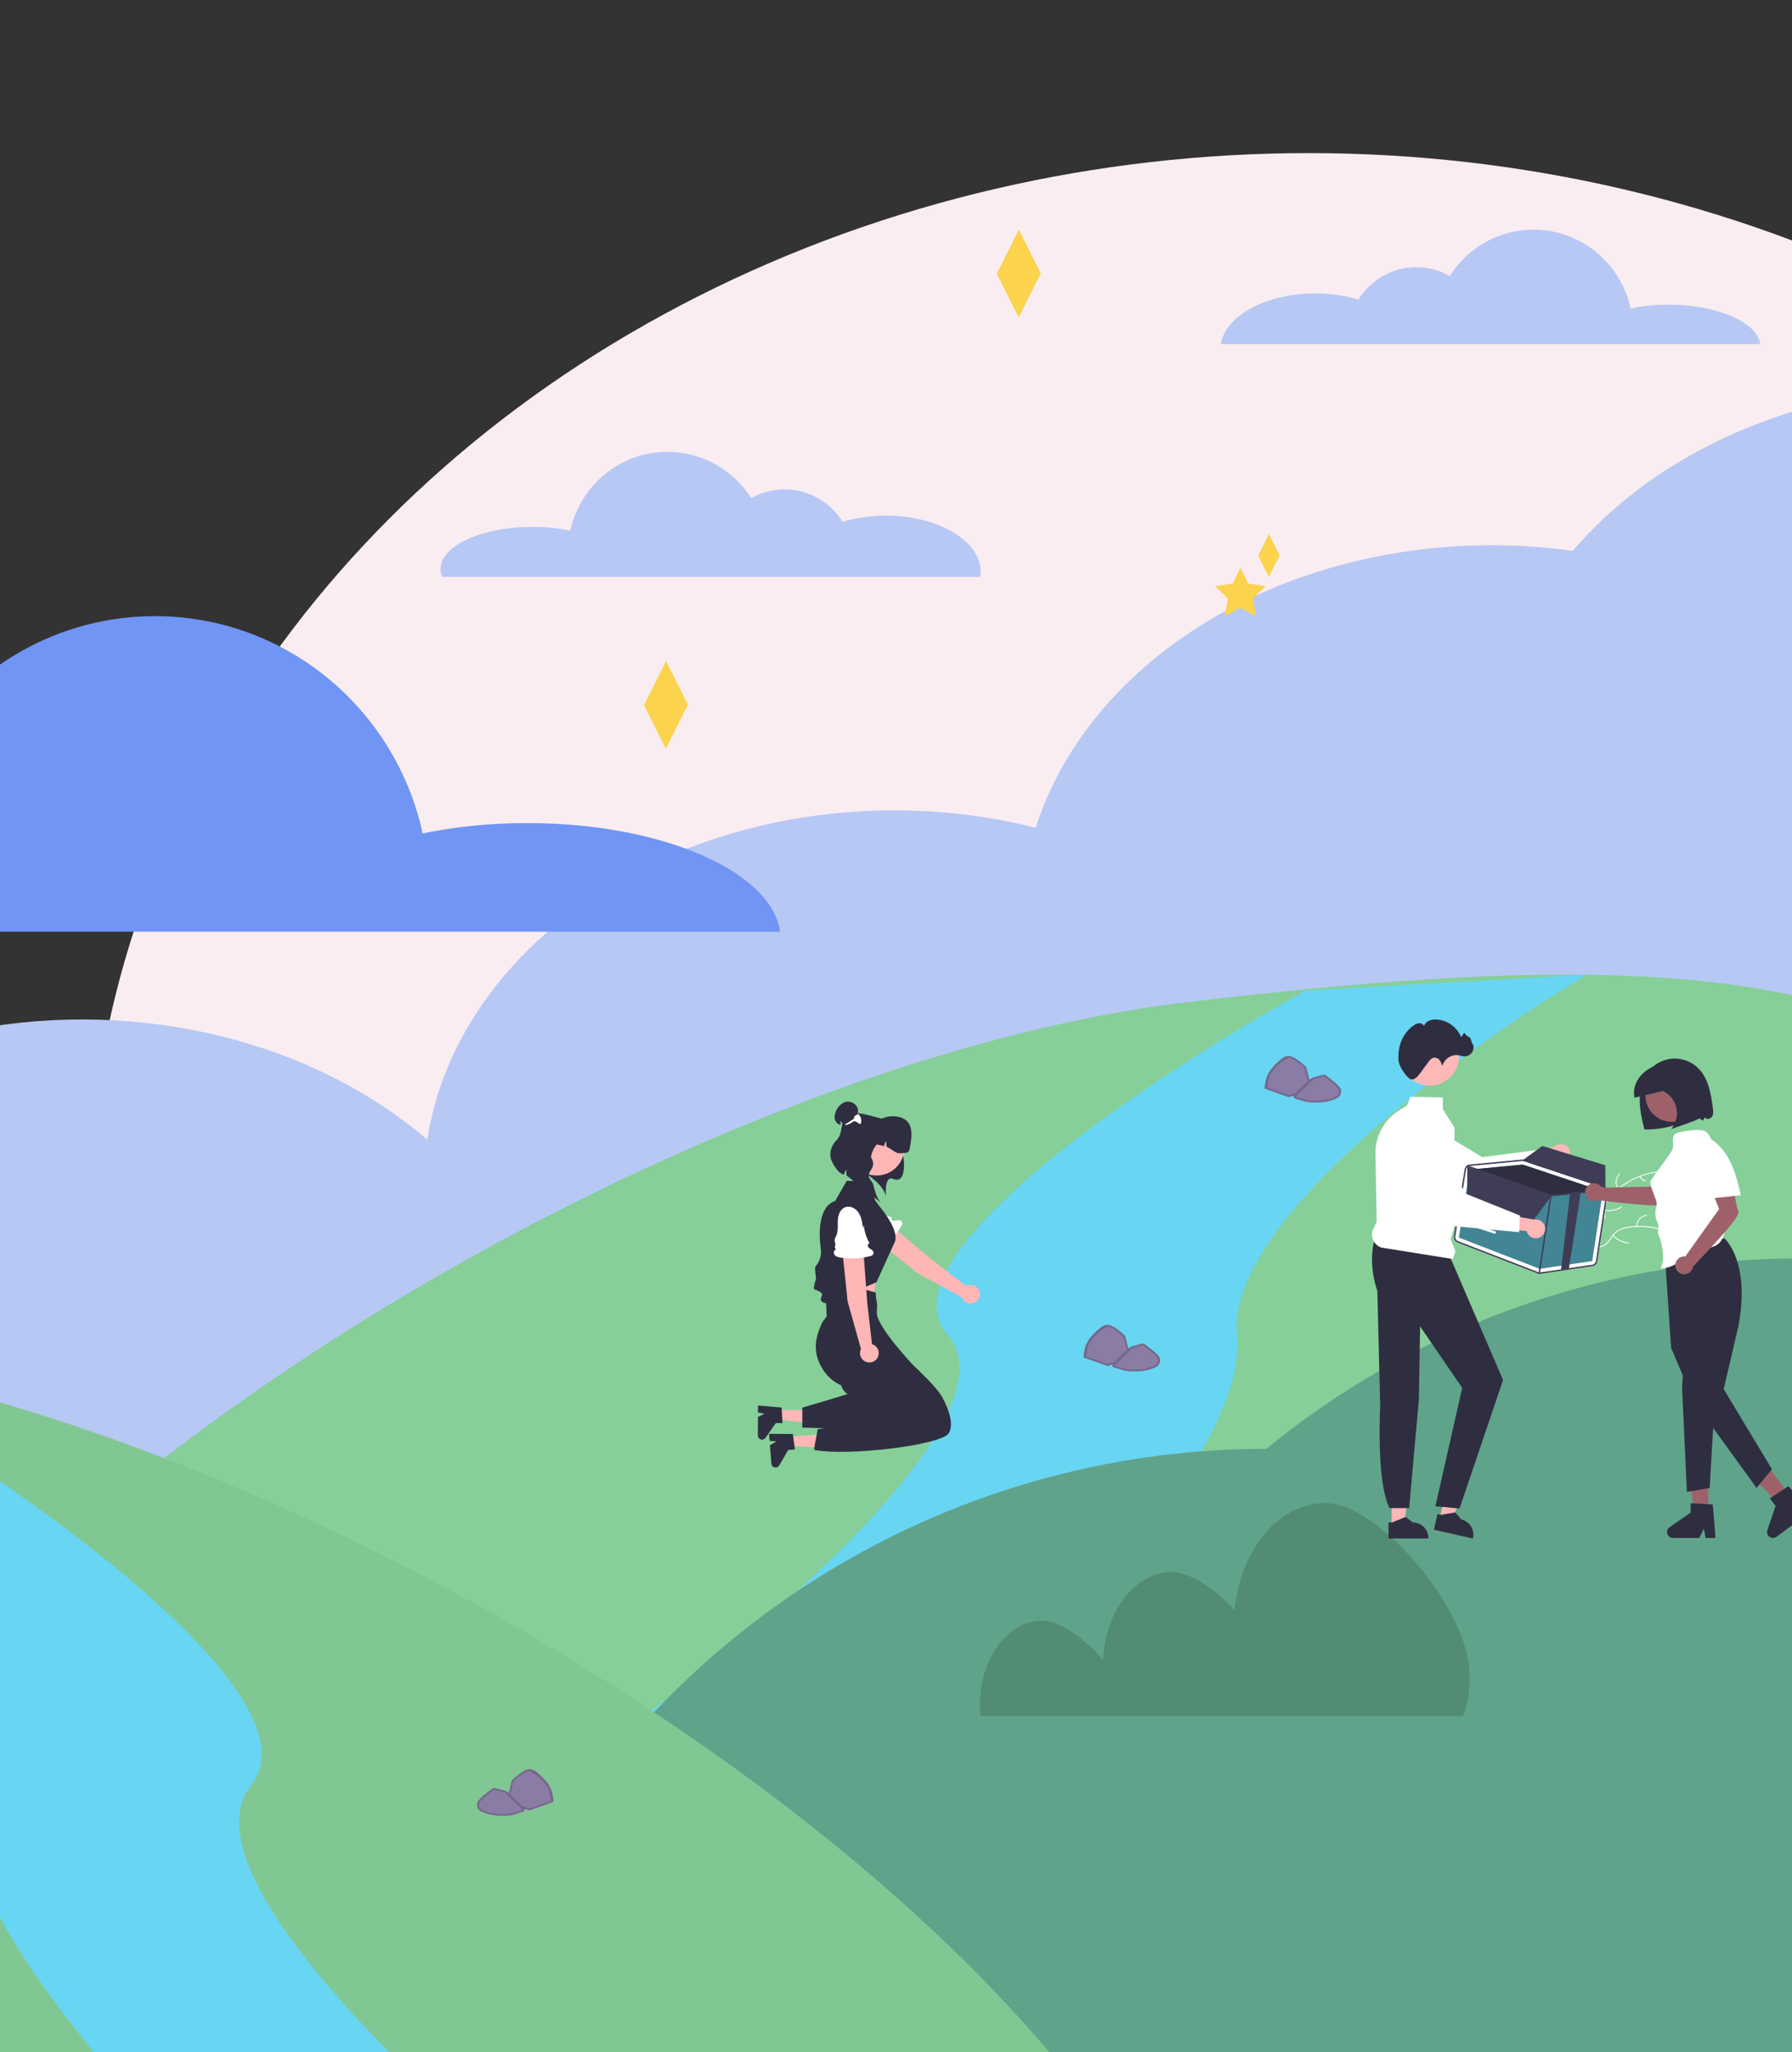 <svg width="960" height="1099" viewBox="0 0 960 1099" fill="none" xmlns="http://www.w3.org/2000/svg">
<rect x="0" y="0" width="960" height="1099" fill="#333333" stroke="none"/>
<g clip-path="url(#clip0_13_187)">
<ellipse cx="701" cy="654.5" rx="654" ry="572.5" fill="#F9EDF2"/>
<path d="M362.686 365.687C359.471 359.259 356.835 354 356.824 354C356.813 354 354.15 359.314 350.903 365.805L345 377.61L350.847 389.305C354.065 395.737 356.702 401 356.713 401C356.728 401 368.54 377.404 368.533 377.382C368.533 377.375 365.904 372.112 362.686 365.687Z" fill="#FCD34D"/>
<path fill-rule="evenodd" clip-rule="evenodd" d="M943 184.288H654C656.546 169.056 678.178 157.16 704.488 157.16C712.847 157.16 720.734 158.361 727.687 160.488C734.178 150.038 745.66 143.094 758.742 143.094C765.246 143.094 771.354 144.811 776.651 147.821C786.112 132.894 802.68 123 821.537 123C847.017 123 868.317 141.065 873.554 165.199C879.749 163.908 886.63 163.189 893.877 163.189C919.963 163.189 941.311 172.505 943 184.288Z" fill="#B7C8F4"/>
<ellipse cx="252" cy="201" rx="252" ry="201" transform="matrix(1 0 0 -1 799 609)" fill="#B7C8F4"/>
<ellipse cx="252" cy="201" rx="252" ry="201" transform="matrix(1 0 0 -1 547 694)" fill="#B7C8F4"/>
<ellipse cx="252" cy="201" rx="252" ry="201" transform="matrix(1 0 0 -1 227 836)" fill="#B7C8F4"/>
<ellipse cx="616" cy="974" rx="252" ry="201" fill="#B7C8F4"/>
<ellipse cx="364" cy="889" rx="252" ry="201" fill="#B7C8F4"/>
<ellipse cx="44" cy="747" rx="252" ry="201" fill="#B7C8F4"/>
<path d="M1129 745.771C1129 985.861 927.08 1180.49 678 1180.49C428.92 1180.49 -145 1356.97 -145 1116.88C-145 876.785 326 573.232 637 536.604C908 504.686 1129 505.681 1129 745.771Z" fill="#86CF99"/>
<path d="M662.691 714.714C656.815 653.931 785.115 560.912 850 522L699.418 530.554C620.148 574.33 470.791 672.447 507.518 714.714C544.245 756.98 414.476 868.515 345 919H516.7C567.812 876.231 668.567 775.496 662.691 714.714Z" fill="#68D5F2"/>
<circle cx="678" cy="1227" r="451" fill="#5FA38B"/>
<circle cx="964" cy="1125" r="451" fill="#5FA38B"/>
<path d="M689.686 566.038C688.223 566.311 686.087 567.836 683.6 570.386C682.599 571.411 681.561 572.594 680.866 573.49C680.623 573.804 679.671 575.527 679.4 576.146C679.042 576.963 678.622 578.351 678.396 579.472C678.219 580.354 678.031 581.749 678.01 582.378L678 582.682L690.401 587.123L690.853 586.965C691.103 586.88 691.527 586.733 691.801 586.637C692.586 586.36 693.229 586.135 693.747 585.953C694.007 585.861 694.268 585.769 694.32 585.748C694.396 585.718 694.355 585.783 694.118 586.046C693.639 586.576 693.372 587.023 693.372 587.283C693.372 587.591 693.625 587.83 694.073 587.946C695.157 588.23 695.497 588.333 697.21 588.89C697.974 589.136 698.836 589.399 699.124 589.471C700.027 589.7 701.063 589.861 702.247 589.956C702.977 590.015 705.954 590.015 706.937 589.956C709.948 589.775 712.043 589.338 714.492 588.391C716.219 587.721 717.129 587.078 717.612 586.189C717.858 585.738 717.914 585.499 717.914 584.907C717.914 584.347 717.876 584.138 717.685 583.605C717.452 582.949 717.23 582.614 716.531 581.851C715.607 580.843 714.089 579.554 711.331 577.438C710.365 576.7 709.552 576.074 709.518 576.047C709.469 576.002 709.101 576.091 706.499 576.754C703.883 577.421 703.501 577.527 703.258 577.653C702.719 577.927 702.143 578.344 701.476 578.932C701.243 579.14 701.191 579.175 701.174 579.123C701.163 579.089 701.069 578.717 700.965 578.293C700.864 577.869 700.708 577.253 700.621 576.925C700.538 576.597 700.402 576.064 700.326 575.746C700.191 575.196 700.111 574.878 699.624 572.892C699.51 572.43 699.399 571.986 699.374 571.904C699.339 571.774 699.253 571.678 698.62 571.097C696.727 569.36 694.994 568.031 693.438 567.138C691.919 566.267 690.575 565.87 689.686 566.038Z" fill="#8B7CA6"/>
<path d="M703.146 577.803L693.566 587.246C692.771 586.932 698.774 581.388 701.911 578.623L703.146 577.803Z" fill="#8B7CA6"/>
<path d="M701.948 578.59L701.911 578.623M701.911 578.623C698.774 581.388 692.771 586.932 693.566 587.246L703.146 577.803L701.911 578.623ZM678.399 582.721C678.599 580.426 679.397 575.443 680.994 573.869C683.548 570.092 688.178 567.049 690.174 566M709.532 576.033C711.661 577.541 716.237 581.03 717.515 582.918C718.792 584.807 717.249 586.852 716.317 587.639M689.686 566.038C688.223 566.311 686.087 567.836 683.6 570.386C682.599 571.411 681.561 572.594 680.866 573.49C680.623 573.804 679.671 575.527 679.4 576.146C679.042 576.963 678.622 578.351 678.396 579.472C678.219 580.354 678.031 581.749 678.01 582.378L678 582.682L690.401 587.123L690.853 586.965C691.103 586.88 691.527 586.733 691.801 586.637C692.586 586.36 693.229 586.135 693.747 585.953C694.007 585.861 694.268 585.769 694.32 585.748C694.396 585.718 694.355 585.783 694.118 586.046C693.639 586.576 693.372 587.023 693.372 587.283C693.372 587.591 693.625 587.83 694.073 587.946C695.157 588.23 695.497 588.333 697.21 588.89C697.974 589.136 698.836 589.399 699.124 589.471C700.027 589.7 701.063 589.861 702.247 589.956C702.977 590.015 705.954 590.015 706.937 589.956C709.948 589.775 712.043 589.338 714.492 588.391C716.219 587.721 717.129 587.078 717.612 586.189C717.858 585.738 717.914 585.499 717.914 584.907C717.914 584.347 717.876 584.138 717.685 583.605C717.452 582.949 717.23 582.614 716.531 581.851C715.607 580.843 714.089 579.554 711.331 577.438C710.365 576.7 709.552 576.074 709.518 576.047C709.469 576.002 709.101 576.091 706.499 576.754C703.883 577.421 703.501 577.527 703.258 577.653C702.719 577.927 702.143 578.344 701.476 578.932C701.243 579.14 701.191 579.175 701.174 579.123C701.163 579.089 701.069 578.717 700.965 578.293C700.864 577.869 700.708 577.253 700.621 576.925C700.538 576.597 700.402 576.064 700.326 575.746C700.191 575.196 700.111 574.878 699.624 572.892C699.51 572.43 699.399 571.986 699.374 571.904C699.339 571.774 699.253 571.678 698.62 571.097C696.727 569.36 694.994 568.031 693.438 567.138C691.919 566.267 690.575 565.87 689.686 566.038Z" stroke="#75688C"/>
<path d="M592.686 710.038C591.223 710.311 589.087 711.836 586.6 714.386C585.599 715.411 584.561 716.594 583.866 717.49C583.623 717.804 582.671 719.527 582.4 720.146C582.042 720.963 581.622 722.351 581.396 723.472C581.219 724.354 581.031 725.749 581.01 726.378L581 726.682L593.401 731.123L593.853 730.965C594.103 730.88 594.527 730.733 594.801 730.637C595.586 730.36 596.229 730.135 596.747 729.953C597.007 729.861 597.268 729.769 597.32 729.748C597.396 729.718 597.355 729.783 597.118 730.046C596.639 730.576 596.372 731.023 596.372 731.283C596.372 731.591 596.625 731.83 597.073 731.946C598.157 732.23 598.497 732.333 600.21 732.89C600.974 733.136 601.836 733.399 602.124 733.471C603.027 733.7 604.063 733.861 605.247 733.956C605.977 734.015 608.954 734.015 609.937 733.956C612.948 733.775 615.043 733.338 617.492 732.391C619.219 731.721 620.129 731.078 620.612 730.189C620.858 729.738 620.914 729.499 620.914 728.907C620.914 728.347 620.876 728.138 620.685 727.605C620.452 726.949 620.23 726.614 619.531 725.851C618.607 724.843 617.089 723.554 614.331 721.438C613.365 720.7 612.552 720.074 612.518 720.047C612.469 720.002 612.101 720.091 609.499 720.754C606.883 721.421 606.501 721.527 606.258 721.653C605.719 721.927 605.143 722.344 604.476 722.932C604.243 723.14 604.191 723.175 604.174 723.123C604.163 723.089 604.069 722.717 603.965 722.293C603.864 721.869 603.708 721.253 603.621 720.925C603.538 720.597 603.402 720.064 603.326 719.746C603.191 719.196 603.111 718.878 602.624 716.892C602.51 716.43 602.399 715.986 602.374 715.904C602.339 715.774 602.253 715.678 601.62 715.097C599.727 713.36 597.994 712.031 596.438 711.138C594.919 710.267 593.575 709.87 592.686 710.038Z" fill="#8B7CA6"/>
<path d="M606.146 721.803L596.566 731.246C595.771 730.932 601.774 725.388 604.911 722.623L606.146 721.803Z" fill="#8B7CA6"/>
<path d="M604.948 722.59L604.911 722.623M604.911 722.623C601.774 725.388 595.771 730.932 596.566 731.246L606.146 721.803L604.911 722.623ZM581.399 726.721C581.599 724.426 582.397 719.443 583.994 717.869C586.548 714.092 591.178 711.049 593.174 710M612.532 720.033C614.661 721.541 619.237 725.03 620.515 726.918C621.792 728.807 620.249 730.852 619.317 731.639M592.686 710.038C591.223 710.311 589.087 711.836 586.6 714.386C585.599 715.411 584.561 716.594 583.866 717.49C583.623 717.804 582.671 719.527 582.4 720.146C582.042 720.963 581.622 722.351 581.396 723.472C581.219 724.354 581.031 725.749 581.01 726.378L581 726.682L593.401 731.123L593.853 730.965C594.103 730.88 594.527 730.733 594.801 730.637C595.586 730.36 596.229 730.135 596.747 729.953C597.007 729.861 597.268 729.769 597.32 729.748C597.396 729.718 597.355 729.783 597.118 730.046C596.639 730.576 596.372 731.023 596.372 731.283C596.372 731.591 596.625 731.83 597.073 731.946C598.157 732.23 598.497 732.333 600.21 732.89C600.974 733.136 601.836 733.399 602.124 733.471C603.027 733.7 604.063 733.861 605.247 733.956C605.977 734.015 608.954 734.015 609.937 733.956C612.948 733.775 615.043 733.338 617.492 732.391C619.219 731.721 620.129 731.078 620.612 730.189C620.858 729.738 620.914 729.499 620.914 728.907C620.914 728.347 620.876 728.138 620.685 727.605C620.452 726.949 620.23 726.614 619.531 725.851C618.607 724.843 617.089 723.554 614.331 721.438C613.365 720.7 612.552 720.074 612.518 720.047C612.469 720.002 612.101 720.091 609.499 720.754C606.883 721.421 606.501 721.527 606.258 721.653C605.719 721.927 605.143 722.344 604.476 722.932C604.243 723.14 604.191 723.175 604.174 723.123C604.163 723.089 604.069 722.717 603.965 722.293C603.864 721.869 603.708 721.253 603.621 720.925C603.538 720.597 603.402 720.064 603.326 719.746C603.191 719.196 603.111 718.878 602.624 716.892C602.51 716.43 602.399 715.986 602.374 715.904C602.339 715.774 602.253 715.678 601.62 715.097C599.727 713.36 597.994 712.031 596.438 711.138C594.919 710.267 593.575 709.87 592.686 710.038Z" stroke="#75688C"/>
<path fill-rule="evenodd" clip-rule="evenodd" d="M783.65 919H525.288C525.098 917.053 525 915.068 525 913.051C525 888.17 539.896 868 558.271 868C567.684 868 580.638 877.089 591.036 889.3C591.894 862.982 608.023 842 627.794 842C637.423 842 650.402 850.546 661.396 862.447C664.467 830.047 685.057 805 710 805C737.062 805 782.5 856.5 787 892C787.985 903.62 786.645 912.397 783.65 919Z" fill="#528C74"/>
<path d="M682.655 291.719C681.082 288.574 679.791 286 679.786 286C679.781 286 678.478 288.601 676.888 291.777L674 297.554L676.862 303.277C678.436 306.425 679.727 309 679.732 309C679.739 309 685.52 297.453 685.516 297.442C685.516 297.439 684.229 294.863 682.655 291.719Z" fill="#FCD34D"/>
<path d="M651 313.903L657.767 320.587L656.179 330L664.5 325.556L672.821 330L671.233 320.587L678 313.903L668.678 312.538L664.5 304L660.322 312.538L651 313.903Z" fill="#FCD34D"/>
<path d="M915.126 810.839H907.709L904.179 782.219H915.126V810.839Z" fill="#9E616A"/>
<path d="M919.041 823.695H913.722L912.772 818.671L910.341 823.695H896.234C895.557 823.695 894.899 823.479 894.354 823.078C893.809 822.677 893.407 822.112 893.206 821.467C893.005 820.821 893.015 820.127 893.236 819.488C893.456 818.848 893.875 818.296 894.432 817.912L905.697 810.128V805.049L917.547 805.757L919.041 823.695Z" fill="#2F2E41"/>
<path d="M959.191 801.475L953.239 805.902L933.335 785.043L942.12 778.508L959.191 801.475Z" fill="#9E616A"/>
<path d="M970 809.454L965.732 812.629L961.973 809.165L963.019 814.648L951.698 823.069C951.156 823.473 950.498 823.693 949.822 823.696C949.146 823.699 948.486 823.487 947.94 823.088C947.393 822.69 946.988 822.128 946.783 821.483C946.579 820.838 946.586 820.145 946.803 819.504L951.2 806.533L948.171 802.457L958.101 795.952L970 809.454Z" fill="#2F2E41"/>
<path d="M923.761 663.174C923.761 663.174 937.834 675.337 931.341 710.011L923.414 743.986L949.266 786.891L941.023 796.923L907.415 750.483L895.237 721.905L891.819 671.04L923.761 663.174Z" fill="#2F2E41"/>
<path d="M901.949 730.049L901.103 743.163L903.693 799.047L915.882 796.923L918.211 757.135L901.949 730.049Z" fill="#2F2E41"/>
<path d="M745.533 817.568L752.165 817.567L755.321 791.973L745.532 791.974L745.533 817.568Z" fill="#FFB6B6"/>
<path d="M743.841 815.401L745.708 815.401L752.996 812.436L756.903 815.401H756.904C759.111 815.401 761.229 816.278 762.79 817.84C764.351 819.402 765.228 821.52 765.228 823.729V823.999L743.841 824L743.841 815.401Z" fill="#2F2E41"/>
<path d="M771.236 813.387L777.706 814.848L786.419 790.577L776.871 788.42L771.236 813.387Z" fill="#FFB6B6"/>
<path d="M770.063 810.9L771.884 811.312L779.647 810.025L782.804 813.778L782.805 813.778C784.958 814.265 786.83 815.587 788.009 817.455C789.188 819.322 789.577 821.582 789.091 823.736L789.032 824L768.17 819.288L770.063 810.9Z" fill="#2F2E41"/>
<path d="M737.132 661.098C734.022 670.481 734.351 680.666 737.879 691.597L739.388 753.142C739.388 753.142 737.14 793.503 744.392 807.705H754.909L760.116 749.456L760.77 710.36L783.318 743.344L768.957 806.753L781.901 807.91L805.205 739.097L776.452 672.337L737.132 661.098Z" fill="#2F2E41"/>
<path d="M858.417 634.371C866.461 627.119 878.426 623.473 888.463 627.539C878.167 633.258 870.226 642.435 866.043 653.447C864.445 657.7 863.11 662.597 859.18 664.874C856.735 666.29 853.693 666.36 850.951 665.676C848.209 664.992 845.696 663.621 843.217 662.263L842.512 662.247C845.678 651.888 850.372 641.623 858.417 634.371Z" fill="#86CF99"/>
<path d="M888.407 627.76C879.518 628.909 871.216 632.831 864.682 638.968C863.252 640.265 862.035 641.779 861.076 643.454C860.195 645.116 859.775 646.984 859.859 648.864C859.902 650.618 860.15 652.408 859.766 654.142C859.557 655.027 859.163 655.857 858.61 656.579C858.057 657.301 857.358 657.898 856.558 658.33C854.594 659.46 852.341 659.816 850.126 660.087C847.667 660.389 845.107 660.663 842.978 662.043C842.721 662.211 842.476 661.8 842.734 661.633C846.438 659.232 851.125 660.106 855.108 658.503C856.966 657.756 858.611 656.443 859.193 654.459C859.702 652.723 859.448 650.878 859.389 649.102C859.279 647.269 859.621 645.438 860.382 643.768C861.253 642.049 862.409 640.491 863.802 639.16C866.891 636.114 870.439 633.573 874.316 631.63C878.729 629.388 883.493 627.917 888.402 627.282C888.706 627.243 888.709 627.721 888.407 627.76Z" fill="white"/>
<path d="M866.67 636.868C865.79 635.632 865.377 634.122 865.506 632.61C865.635 631.097 866.298 629.679 867.375 628.61C867.594 628.395 867.939 628.725 867.72 628.941C866.715 629.934 866.098 631.255 865.981 632.664C865.863 634.072 866.253 635.477 867.08 636.624C867.259 636.873 866.848 637.116 866.67 636.868Z" fill="white"/>
<path d="M859.72 647.978C862.775 648.519 865.921 647.889 868.532 646.212C868.79 646.046 869.035 646.456 868.776 646.622C866.056 648.362 862.781 649.011 859.603 648.44C859.3 648.386 859.419 647.923 859.72 647.978Z" fill="white"/>
<path d="M878.768 630.02C879.009 630.569 879.383 631.05 879.856 631.419C880.328 631.789 880.886 632.035 881.477 632.135C881.78 632.186 881.661 632.649 881.36 632.598C880.707 632.484 880.092 632.212 879.569 631.805C879.046 631.398 878.63 630.869 878.358 630.264C878.328 630.21 878.32 630.145 878.335 630.084C878.35 630.024 878.388 629.971 878.441 629.937C878.495 629.905 878.56 629.896 878.622 629.911C878.683 629.926 878.736 629.965 878.768 630.02Z" fill="white"/>
<path d="M899.515 662.512C899.324 662.486 899.134 662.459 898.941 662.436C896.38 662.096 893.796 661.965 891.214 662.043C891.015 662.046 890.812 662.052 890.613 662.061C884.395 662.317 878.278 663.725 872.573 666.215C870.304 667.208 868.114 668.372 866.022 669.697C863.132 671.527 860.144 673.742 856.914 674.489C856.578 674.57 856.237 674.631 855.893 674.67L842.547 663.109C842.53 663.068 842.51 663.029 842.492 662.988L841.938 662.55C842.042 662.474 842.15 662.398 842.253 662.322C842.313 662.278 842.376 662.236 842.435 662.192C842.476 662.163 842.517 662.134 842.552 662.106C842.565 662.097 842.579 662.087 842.59 662.081C842.625 662.052 842.661 662.03 842.693 662.005C843.299 661.575 843.909 661.15 844.523 660.728C844.526 660.725 844.526 660.725 844.531 660.724C849.18 657.462 854.198 654.763 859.482 652.684C859.641 652.624 859.802 652.561 859.966 652.506C862.346 651.621 864.794 650.932 867.285 650.446C868.651 650.184 870.028 649.992 871.413 649.869C874.992 649.56 878.597 649.815 882.096 650.626C889.071 652.245 895.451 656.076 899.231 662.052C899.327 662.205 899.421 662.356 899.515 662.512Z" fill="#86CF99"/>
<path d="M899.338 662.655C891.549 658.219 882.561 656.35 873.65 657.315C871.728 657.489 869.845 657.965 868.071 658.725C866.367 659.521 864.907 660.76 863.843 662.311C862.822 663.738 861.943 665.316 860.593 666.47C859.893 667.05 859.079 667.476 858.203 667.719C857.327 667.962 856.41 668.018 855.511 667.881C853.263 667.6 851.25 666.528 849.318 665.41C847.173 664.17 844.964 662.847 842.434 662.667C842.127 662.645 842.179 662.17 842.485 662.192C846.887 662.506 850.104 666.027 854.248 667.146C856.182 667.668 858.285 667.611 859.944 666.377C861.395 665.298 862.303 663.672 863.325 662.218C864.34 660.689 865.715 659.432 867.328 658.557C869.057 657.709 870.919 657.162 872.832 656.938C877.131 656.367 881.493 656.475 885.758 657.259C890.631 658.126 895.32 659.822 899.622 662.271C899.888 662.423 899.603 662.806 899.338 662.655Z" fill="white"/>
<path d="M876.501 656.836C876.542 655.318 877.121 653.864 878.135 652.734C879.148 651.604 880.53 650.872 882.034 650.667C882.338 650.627 882.415 651.098 882.11 651.138C880.71 651.326 879.422 652.009 878.481 653.063C877.539 654.117 877.005 655.474 876.975 656.887C876.968 657.194 876.494 657.141 876.501 656.836Z" fill="white"/>
<path d="M864.266 661.52C866.379 663.792 869.27 665.184 872.364 665.418C872.67 665.441 872.619 665.915 872.313 665.892C869.094 665.643 866.088 664.188 863.894 661.819C863.685 661.593 864.058 661.295 864.266 661.52Z" fill="white"/>
<path d="M890.282 658.654C890.144 659.238 890.153 659.847 890.308 660.427C890.463 661.007 890.76 661.539 891.172 661.975C891.383 662.198 891.01 662.496 890.8 662.274C890.347 661.79 890.02 661.202 889.847 660.562C889.674 659.922 889.661 659.249 889.808 658.603C889.816 658.541 889.848 658.484 889.897 658.445C889.946 658.406 890.008 658.387 890.071 658.391C890.133 658.398 890.191 658.43 890.23 658.479C890.27 658.529 890.289 658.591 890.282 658.654Z" fill="white"/>
<path d="M840.133 620.851C839.689 621.434 839.123 621.913 838.475 622.255C837.826 622.596 837.111 622.79 836.379 622.825C835.647 622.859 834.916 622.733 834.239 622.454C833.561 622.176 832.952 621.752 832.456 621.213L816.123 628.319L817.714 619.198L832.98 613.848C833.941 613.074 835.152 612.679 836.384 612.738C837.616 612.798 838.784 613.308 839.666 614.171C840.547 615.034 841.082 616.191 841.168 617.422C841.254 618.653 840.886 619.873 840.133 620.851Z" fill="#FFB8B8"/>
<path d="M829.233 623.699L791.297 640.604L791.216 640.575L747.978 625.161C744.757 623.477 742.302 620.625 741.114 617.189C739.927 613.753 740.097 609.993 741.591 606.679C742.419 604.848 743.625 603.213 745.13 601.881C746.635 600.55 748.404 599.553 750.322 598.955C752.24 598.357 754.263 598.173 756.257 598.414C758.252 598.654 760.173 599.315 761.893 600.352L794.07 619.743L825.272 615.698L829.233 623.699Z" fill="white"/>
<path d="M778.327 674.308L740.085 668.188C739.082 667.867 738.16 667.332 737.384 666.621C736.607 665.91 735.993 665.039 735.584 664.068C735.175 663.097 734.982 662.049 735.016 660.995C735.05 659.942 735.312 658.909 735.783 657.967L737.518 654.497L736.844 618.036C736.763 613.294 737.931 608.613 740.233 604.466C742.534 600.319 745.886 596.851 749.952 594.411L753.681 592.18L755.566 587.392L772.945 587.816L772.995 594.096L779.219 604.025L779.219 604.066L778.828 658.105L777.113 663.682L779.707 670.169L778.327 674.308Z" fill="white"/>
<path d="M765.847 581.438C774.567 581.438 781.637 574.366 781.637 565.642C781.637 556.917 774.567 549.845 765.847 549.845C757.126 549.845 750.056 556.917 750.056 565.642C750.056 574.366 757.126 581.438 765.847 581.438Z" fill="#FFB8B8"/>
<path d="M749.404 569.085C748.933 567.1 749.149 564.307 749.416 562.309C750.113 557.069 753.022 552.088 757.441 549.137C758.279 548.501 759.274 548.105 760.321 547.992C761.366 547.949 762.499 548.509 762.82 549.505C763.083 548.847 763.479 548.251 763.981 547.752C764.484 547.253 765.084 546.863 765.743 546.605C767.068 546.097 768.493 545.905 769.905 546.044C772.641 546.27 775.266 547.232 777.499 548.83C779.733 550.427 781.493 552.6 782.592 555.117C783.014 556.119 784.192 552.417 784.726 553.364C785.217 554.348 786.074 555.101 787.113 555.462C788.16 555.754 788.585 560.07 788.998 559.064C789.317 559.807 789.444 560.62 789.365 561.426C789.286 562.232 789.005 563.004 788.547 563.672C788.09 564.34 787.471 564.881 786.748 565.245C786.025 565.609 785.222 565.783 784.413 565.753C783.347 565.713 782.328 565.321 781.275 565.152C777.509 564.549 773.515 567.28 772.71 571.01C772.421 569.931 771.961 568.906 771.346 567.975C771.034 567.512 770.616 567.129 770.126 566.86C769.637 566.591 769.09 566.443 768.532 566.428C767.46 566.468 766.519 567.169 765.824 567.985C765.128 568.802 764.606 569.755 763.906 570.567C761.851 572.95 759.072 578.507 756.144 578.102C753.833 577.782 750.047 571.795 749.404 569.085Z" fill="#2F2E41"/>
<path d="M861.297 638.751C861.408 638.031 861.26 637.295 860.88 636.674C860.499 636.052 859.911 635.586 859.22 635.356L816.697 621.188C816.289 621.052 815.858 621.002 815.43 621.042L787.37 623.698C786.689 623.763 786.048 624.053 785.549 624.521C785.05 624.99 784.72 625.611 784.612 626.287L778.882 662.095C778.773 662.794 778.906 663.508 779.258 664.121C779.611 664.734 780.161 665.208 780.819 665.465L823.786 682.058C823.988 682.136 824.198 682.192 824.411 682.225C824.722 682.276 825.04 682.278 825.351 682.233L853.115 678.116C853.77 678.021 854.377 677.718 854.846 677.25C855.315 676.783 855.621 676.177 855.718 675.523L861.297 638.751Z" fill="white"/>
<path d="M781.793 662.942L824.76 679.534C824.823 679.558 824.891 679.566 824.958 679.557L852.718 675.441C852.8 675.429 852.877 675.392 852.936 675.333C852.995 675.274 853.033 675.198 853.044 675.116L858.627 638.344C858.639 638.254 858.621 638.163 858.573 638.086C858.526 638.008 858.453 637.95 858.368 637.92L858.082 637.823L815.842 623.755C815.823 623.748 815.803 623.743 815.783 623.74C815.75 623.734 815.716 623.732 815.683 623.735L789.687 626.196L787.624 626.39C787.539 626.399 787.46 626.435 787.398 626.494C787.336 626.552 787.295 626.629 787.281 626.713L781.552 662.52C781.538 662.607 781.554 662.697 781.598 662.774C781.642 662.85 781.711 662.91 781.793 662.942Z" fill="#428695"/>
<path d="M789.687 626.196L815.683 623.735C815.716 623.732 815.75 623.734 815.783 623.74C815.803 623.743 815.823 623.748 815.842 623.755L858.082 637.823L846.94 639.003L830.905 640.697C830.87 640.698 830.835 640.698 830.801 640.695C830.779 640.689 830.758 640.683 830.733 640.676L789.687 626.196Z" fill="#2F2E41"/>
<path d="M780.819 665.467L823.786 682.059C823.988 682.137 824.198 682.192 824.412 682.223C824.723 682.274 825.041 682.278 825.353 682.235L853.113 678.119C853.769 678.023 854.376 677.719 854.845 677.252C855.314 676.784 855.62 676.178 855.718 675.523L861.296 638.751C861.379 638.209 861.316 637.655 861.116 637.145C861.087 637.077 861.059 637.009 861.026 636.945C860.805 636.479 860.468 636.078 860.048 635.779C859.795 635.597 859.516 635.455 859.22 635.357L859.17 635.339L816.699 621.188C816.526 621.132 816.348 621.089 816.169 621.059C815.923 621.024 815.675 621.019 815.428 621.044L804.771 622.049L787.369 623.699C786.907 623.742 786.461 623.89 786.065 624.13C786.034 624.145 786.005 624.163 785.977 624.183C785.957 624.195 785.939 624.21 785.921 624.225C785.575 624.461 785.28 624.766 785.055 625.12C784.83 625.474 784.68 625.87 784.613 626.284L778.879 662.095C778.771 662.794 778.904 663.509 779.257 664.122C779.609 664.735 780.16 665.21 780.819 665.467ZM785.374 626.409C785.443 625.98 785.634 625.579 785.922 625.254C786.01 625.15 786.108 625.054 786.214 624.97C786.506 624.734 786.851 624.573 787.218 624.501C787.291 624.486 787.365 624.476 787.438 624.47L815.502 621.811C815.564 621.804 815.62 621.805 815.677 621.802C815.814 621.799 815.951 621.809 816.086 621.832C816.211 621.849 816.333 621.878 816.451 621.919L858.972 636.089C859.006 636.101 859.035 636.112 859.069 636.124C859.455 636.268 859.795 636.515 860.051 636.839C860.253 637.087 860.401 637.374 860.484 637.683C860.568 637.992 860.585 638.315 860.535 638.631L854.952 675.407C854.879 675.897 854.65 676.351 854.299 676.701C853.949 677.052 853.495 677.28 853.004 677.353L825.24 681.468C824.842 681.525 824.437 681.479 824.063 681.334L781.096 664.747C780.603 664.553 780.191 664.197 779.928 663.738C779.664 663.279 779.564 662.743 779.644 662.22L785.374 626.409Z" fill="#3F3D56"/>
<path d="M785.829 624.42C785.851 624.355 785.891 624.297 785.944 624.253C785.962 624.239 785.981 624.227 786 624.215C786.018 624.208 786.036 624.197 786.055 624.19C786.141 624.155 786.237 624.154 786.324 624.185L787.218 624.501L830.909 639.92L860.051 636.839L860.262 636.816C860.352 636.807 860.443 636.831 860.518 636.883C860.593 636.934 860.648 637.01 860.673 637.098C860.679 637.118 860.683 637.139 860.684 637.16C860.693 637.243 860.675 637.327 860.632 637.399C860.589 637.471 860.524 637.527 860.447 637.558C860.412 637.573 860.377 637.582 860.34 637.587L846.94 639.003L830.905 640.697C830.87 640.698 830.835 640.698 830.801 640.695C830.779 640.689 830.758 640.683 830.733 640.676L786.214 624.97L786.063 624.916C786.029 624.905 785.997 624.887 785.968 624.864C785.901 624.814 785.851 624.745 785.826 624.665C785.801 624.585 785.802 624.499 785.829 624.42Z" fill="#3F3D56"/>
<path d="M824.529 682.336C824.429 682.32 824.339 682.264 824.279 682.182C824.218 682.1 824.193 681.997 824.208 681.897L830.481 640.254C830.496 640.153 830.551 640.062 830.634 640.001C830.716 639.94 830.819 639.915 830.92 639.93L830.924 639.93C831.024 639.947 831.115 640.002 831.175 640.084C831.235 640.166 831.26 640.269 831.245 640.37L824.972 682.012C824.957 682.113 824.902 682.204 824.82 682.265C824.737 682.326 824.634 682.351 824.533 682.336L824.529 682.336Z" fill="#3F3D56"/>
<path d="M840.429 679.694L836.257 680.134L841.137 638.838C841.137 638.838 846.708 637.829 846.857 638.233C846.949 638.475 840.469 679.429 840.429 679.694Z" fill="#3F3D56"/>
<path d="M786.065 624.915L785.952 643.748L819.277 656.452L831.245 640.37L786.065 624.915Z" fill="#3F3D56"/>
<path d="M860.052 636.839C859.774 636.489 859.399 636.228 858.973 636.089L816.453 621.92C816.334 621.88 816.211 621.85 816.087 621.831C815.951 621.807 815.814 621.797 815.676 621.8L815.745 621.369L826.268 613.747L859.988 624.086L860.052 636.839Z" fill="#3F3D56"/>
<path d="M787.763 655.148C787.811 655.153 787.858 655.163 787.904 655.178L800.95 659.464C801.113 659.518 801.249 659.634 801.326 659.788C801.404 659.941 801.417 660.119 801.364 660.283C801.31 660.446 801.194 660.582 801.041 660.659C800.887 660.737 800.709 660.75 800.546 660.697L787.5 656.41C787.348 656.36 787.22 656.256 787.141 656.118C787.061 655.98 787.035 655.817 787.067 655.661C787.1 655.505 787.189 655.367 787.317 655.272C787.445 655.177 787.604 655.133 787.763 655.148Z" fill="white"/>
<path d="M824.711 662.777C824.039 663.069 823.311 663.21 822.579 663.191C821.846 663.171 821.127 662.991 820.472 662.663C819.817 662.335 819.241 661.867 818.786 661.293C818.331 660.718 818.007 660.051 817.838 659.338L800.117 657.546L805.963 650.368L821.895 653.17C823.111 652.964 824.361 653.212 825.407 653.867C826.452 654.522 827.222 655.538 827.569 656.722C827.916 657.906 827.817 659.177 827.29 660.293C826.763 661.409 825.846 662.293 824.711 662.777Z" fill="#FFB8B8"/>
<path d="M813.812 659.93L772.457 656.118L772.4 656.052L742.219 621.455C740.233 618.411 739.485 614.722 740.128 611.144C740.772 607.566 742.759 604.37 745.681 602.209C747.298 601.017 749.15 600.181 751.113 599.755C753.076 599.33 755.108 599.326 757.073 599.743C759.038 600.16 760.893 600.989 762.515 602.174C764.137 603.36 765.489 604.876 766.484 606.622L785.073 639.278L814.267 651.012L813.812 659.93Z" fill="white"/>
<path d="M917.61 593.396C916.582 585.86 915.294 577.769 909.981 572.329C908.296 570.603 906.278 569.236 904.05 568.311C901.821 567.386 899.429 566.922 897.017 566.947C894.605 566.972 892.223 567.485 890.014 568.456C887.806 569.427 885.817 570.835 884.167 572.596C880.299 576.724 878.591 582.519 878.435 588.175C878.279 593.83 879.538 599.423 880.934 604.905C888.326 605.053 895.662 603.608 902.446 600.669C904.143 599.933 905.812 599.1 907.604 598.643C909.396 598.187 910.674 599.335 912.341 600.136L913.256 598.383C914.005 599.778 916.325 599.364 917.166 598.023C918.008 596.682 917.823 594.965 917.61 593.396Z" fill="#2F2E41"/>
<path d="M888.311 635.46L858.119 636.106C857.655 635.304 856.968 634.654 856.142 634.235C855.316 633.817 854.386 633.647 853.466 633.748C852.545 633.848 851.674 634.214 850.958 634.801C850.241 635.388 849.711 636.171 849.431 637.053C849.151 637.936 849.134 638.882 849.381 639.774C849.628 640.667 850.129 641.469 850.824 642.082C851.518 642.694 852.376 643.092 853.292 643.226C854.208 643.361 855.143 643.226 855.984 642.838C859.989 643.065 891.317 647.514 893.186 644.647C895.083 641.737 905.208 631.469 905.208 631.469L897.425 620.384L888.311 635.46Z" fill="#9E616A"/>
<path d="M895.668 600.852C903.503 600.852 909.854 594.498 909.854 586.661C909.854 578.823 903.503 572.469 895.668 572.469C887.834 572.469 881.483 578.823 881.483 586.661C881.483 594.498 887.834 600.852 895.668 600.852Z" fill="#9E616A"/>
<path d="M918.389 613.966C916.717 610.638 915.905 606.526 912.341 605.447C909.934 604.719 900.201 605.811 898.007 607.041C894.359 609.086 897.665 612.92 895.513 616.508C893.173 620.408 886.814 628.235 884.474 632.136C882.865 634.817 888.284 642.687 887.414 645.691C886.544 648.694 886.502 652.066 887.984 654.819C889.31 657.284 887.392 659.464 888.725 661.924C890.112 664.483 891.814 674.051 890.523 676.659L889.659 679.253C898.235 679.757 905.445 669.508 913.968 668.428C916.084 668.16 918.282 667.81 920.026 666.58C922.596 664.77 923.612 661.484 924.246 658.405C927.302 643.353 925.24 627.711 918.389 613.966Z" fill="white"/>
<path d="M931.246 649.111C930.051 645.849 927.889 631.588 927.889 631.588L914.354 631.191L920.971 647.519L902.914 672.807C902.914 672.807 902.948 672.863 903.009 672.962C902.059 672.81 901.086 672.948 900.216 673.358C899.346 673.768 898.621 674.431 898.134 675.26C897.647 676.09 897.422 677.047 897.488 678.007C897.554 678.966 897.908 679.884 898.503 680.639C899.099 681.394 899.909 681.952 900.826 682.239C901.744 682.526 902.727 682.529 903.647 682.248C904.566 681.967 905.38 681.415 905.98 680.664C906.581 679.913 906.941 678.998 907.014 678.039C907.08 678.077 907.158 678.091 907.234 678.078C907.309 678.065 907.378 678.026 907.428 677.968C909.437 675.445 932.44 652.372 931.246 649.111Z" fill="#9E616A"/>
<path d="M932.622 640.104C931.38 634.859 930.128 629.585 928.034 624.618C925.939 619.651 922.941 614.96 918.724 611.604C917.375 610.532 915.868 609.585 914.178 609.251C912.488 608.918 910.583 609.291 909.396 610.54C907.496 612.538 908.068 615.747 908.765 618.415C910.819 626.282 912.873 634.15 914.927 642.017C920.86 641.388 926.792 640.759 932.724 640.13L932.622 640.104Z" fill="white"/>
<path d="M913.05 588.629C912.528 585.196 911.982 581.734 910.755 578.502C909.528 575.269 907.549 572.241 904.712 570.41C900.218 567.511 894.401 568.07 889.363 569.738C885.468 571.028 881.665 572.988 878.917 576.139C876.17 579.291 874.627 583.788 875.649 587.909C881.023 586.638 886.396 585.368 891.77 584.098L891.181 584.514C892.946 585.394 894.487 586.665 895.687 588.23C896.887 589.795 897.715 591.612 898.108 593.545C898.492 595.502 898.437 597.519 897.947 599.451C897.456 601.384 896.542 603.183 895.271 604.718C898.936 603.418 902.601 602.117 906.266 600.817C908.528 600.014 910.949 599.089 912.29 597.03C913.845 594.642 913.484 591.478 913.05 588.629Z" fill="#2F2E41"/>
<path fill-rule="evenodd" clip-rule="evenodd" d="M525.358 306.335V306.268C525.328 289.637 502.623 276.16 474.62 276.16C466.261 276.16 458.374 277.361 451.421 279.488C444.93 269.038 433.448 262.094 420.365 262.094C413.862 262.094 407.753 263.811 402.457 266.821C392.996 251.894 376.428 242 357.571 242C332.091 242 310.791 260.065 305.554 284.199C299.358 282.908 292.478 282.189 285.231 282.189C258.042 282.189 236 292.31 236 304.795C236 306.232 236.292 307.637 236.85 309H525.158C525.289 308.122 525.357 307.233 525.358 306.335Z" fill="#B7C8F4"/>
<path d="M551.686 134.687C548.471 128.259 545.835 123 545.824 123C545.813 123 543.15 128.314 539.903 134.805L534 146.61L539.847 158.305C543.065 164.737 545.702 170 545.713 170C545.728 170 557.54 146.404 557.533 146.382C557.533 146.375 554.904 141.112 551.686 134.687Z" fill="#FCD34D"/>
<path d="M491.962 682.128L464.002 660.07C462.821 659.132 462.056 657.768 461.875 656.274C461.693 654.779 462.108 653.274 463.031 652.082C463.508 651.465 464.107 650.952 464.79 650.573C465.473 650.194 466.226 649.958 467.004 649.879C467.781 649.8 468.567 649.879 469.313 650.112C470.059 650.345 470.749 650.727 471.342 651.235L499.68 675.035L517.512 688.773C518.411 688.269 519.444 688.053 520.47 688.154C521.497 688.255 522.467 688.668 523.25 689.338C524.032 690.007 524.589 690.901 524.844 691.896C525.099 692.892 525.04 693.942 524.676 694.903C524.311 695.865 523.658 696.691 522.806 697.27C521.953 697.848 520.943 698.152 519.911 698.138C518.88 698.125 517.878 697.796 517.041 697.195C516.204 696.595 515.572 695.752 515.233 694.781L491.962 682.128Z" fill="#FFB6B6"/>
<path d="M467.665 667.124C467.297 667.174 466.922 667.103 466.599 666.92C466.275 666.738 466.021 666.455 465.874 666.115C465.686 665.698 465.371 665.351 464.975 665.121C464.897 665.077 464.818 665.039 464.735 665.005C464.235 664.818 463.787 664.513 463.431 664.116C463.074 663.719 462.819 663.242 462.687 662.726C462.277 661.021 460.962 659.367 459.64 658.092C458.194 656.696 456.65 655.357 455.581 653.657C454.039 651.205 453.607 647.763 456.581 645.717C457.86 644.866 459.394 644.481 460.925 644.625C464.13 644.885 466.78 646.833 469.297 648.721L468.667 647.489C471.38 649.598 474.494 651.14 477.82 652.022C477.244 652.543 477.743 653.586 478.482 653.828C479.221 654.071 480.017 653.815 480.778 653.654C481.737 653.452 482.923 653.469 483.301 654.61C483.384 654.885 483.409 655.175 483.374 655.46C483.339 655.745 483.245 656.021 483.098 656.268C480.426 661.005 476.8 665.14 472.446 668.413C471.479 669.14 470.356 669.855 469.153 669.713C467.95 669.571 466.927 668.081 467.665 667.124Z" fill="white"/>
<path d="M445.5 697.914L442.89 685.381L470.321 676.773L466.627 705.623L445.5 697.914Z" fill="#FFB6B6"/>
<path d="M469.561 686.71L443.124 698.068C443.124 698.068 439.726 697.919 439.726 695.874C439.726 693.829 441.626 693.401 439.136 691.825C436.647 690.249 435.62 691.272 436.133 688.715C436.647 686.159 437.16 685.313 437.16 684.713C437.16 684.113 436.647 681.557 436.647 679C436.647 677.761 440.644 675.51 439.649 668.246C438.438 659.397 438.863 645.854 447.425 643.207L453.584 632.469H465.325L468.982 643.207L473.318 648.867C473.318 648.867 481.869 659.64 479.303 665.265C476.737 670.89 469.561 686.71 469.561 686.71Z" fill="#2F2E41"/>
<path d="M454.55 621.646C463.179 628.186 472.789 633.391 474.601 640.588C474.601 640.588 473.516 629.28 478.578 631.423C487.082 635.024 484.205 615.439 481.82 612.236C477.845 606.898 464.441 603.865 464.441 603.865L454.933 609.065L454.55 621.646Z" fill="#2F2E41"/>
<path d="M469.576 629.582C477.807 629.582 484.48 622.935 484.48 614.735C484.48 606.534 477.807 599.887 469.576 599.887C461.345 599.887 454.673 606.534 454.673 614.735C454.673 622.935 461.345 629.582 469.576 629.582Z" fill="#FFB6B6"/>
<path d="M464.209 609.054L463.635 611.563L473.661 613.837C473.67 613.329 473.784 612.829 473.996 612.368C474.208 611.906 474.514 611.493 474.894 611.155C474.677 612.139 474.702 613.16 474.966 614.133C480.372 617.155 480.062 618.226 484.432 617.455C485.024 617.59 485.645 617.484 486.159 617.162C486.673 616.84 487.037 616.328 487.172 615.738C488.93 608.044 489.508 600.18 481.823 598.27C479.955 597.805 478.012 597.716 476.109 598.008C474.206 598.301 472.381 598.969 470.74 599.973C469.1 600.977 467.677 602.298 466.555 603.857C465.434 605.416 464.636 607.183 464.209 609.054Z" fill="#2F2E41"/>
<path d="M466.661 619.066C467.152 616.922 468.114 614.914 469.478 613.186C470.843 611.458 472.575 610.054 474.55 609.074C476.525 608.093 478.694 607.562 480.9 607.518C483.107 607.474 485.295 607.919 487.308 608.82C486.611 606.769 485.2 605.036 483.33 603.933L472.045 599.052C466.479 597.789 457.668 594.206 453.647 597.638C449.943 600.79 451.746 606.96 448.335 610.416C444.596 614.203 444.279 618.681 445.339 621.256C446.565 624.236 449.019 628.301 452.081 629.181C452.24 628.132 452.765 627.173 453.564 626.472C453.343 627.471 453.324 628.504 453.508 629.511L472.045 644.24C470.314 642.74 468.839 638.875 467.823 634.521C467.222 631.944 463.634 631.039 466.544 626.665C469.453 622.292 466.266 620.795 466.661 619.066Z" fill="#2F2E41"/>
<path d="M451.813 602.637L451.865 602.741C451.929 602.879 451.993 603.017 452.045 603.161L452.05 603.167C452.333 603.27 452.651 603.103 452.963 602.838C452.915 603.461 452.88 604.063 452.854 604.654L462.723 600.806C461.007 601.102 460.753 595.018 459.522 596.184C459.452 596.247 459.389 596.31 459.325 596.374C459.479 596.007 459.583 595.622 459.637 595.228C459.69 594.734 459.651 594.235 459.522 593.755C459.52 593.752 459.518 593.75 459.517 593.747C459.516 593.744 459.516 593.74 459.516 593.737C459.393 593.303 459.202 592.891 458.95 592.517C458.586 591.972 458.126 591.498 457.592 591.118C456.91 590.599 456.116 590.247 455.272 590.091C454.429 589.935 453.561 589.979 452.738 590.22C450.853 590.93 449.295 592.305 448.358 594.083C447.578 595.482 446.983 597.053 447.104 598.648C447.139 599.07 447.231 599.486 447.376 599.885C447.556 600.445 447.863 600.957 448.274 601.379C448.685 601.801 449.188 602.123 449.745 602.32C449.883 602.366 450.045 602.418 450.219 602.482C450.311 601.732 450.317 600.975 450.236 600.225C450.878 600.947 451.41 601.76 451.813 602.637Z" fill="#2F2E41"/>
<path d="M461.371 600.415C461.358 600.736 461.319 601.056 461.255 601.371C461.25 601.411 461.243 601.452 461.232 601.491C460.828 603.282 458.638 599.557 456.945 600.806C455.639 601.768 454.916 601.969 453.478 602.533C453.426 602.39 452.963 602.672 452.9 602.533C452.882 602.499 452.917 601.992 452.9 601.958C454.304 601.399 454.535 601.152 455.789 600.231C457.378 599.062 457.153 600.156 457.522 598.504C457.95 596.598 460.469 597.416 459.175 596.512L459.325 596.305C460.244 596.937 460.922 597.86 461.249 598.924C461.249 598.927 461.249 598.93 461.25 598.933C461.251 598.936 461.253 598.939 461.255 598.941C461.352 599.426 461.391 599.921 461.371 600.415Z" fill="white"/>
<path d="M416.408 755.148L416.386 760.142L436.142 762.607L436.175 755.236L416.408 755.148Z" fill="#FFB6B6"/>
<path d="M418.807 755.155L418.737 753.854L406.075 752.747L406.055 756.492L409.603 757.175L406.045 758.87L406 768.797C405.997 769.273 406.148 769.738 406.429 770.123C406.711 770.508 407.108 770.793 407.564 770.937C408.02 771.08 408.51 771.075 408.962 770.922C409.415 770.768 409.806 770.474 410.079 770.083L411.725 767.735L415.609 762.181L419.198 762.196L418.807 755.155Z" fill="#2F2E41"/>
<path d="M503.963 747.013C500.66 755.614 497.868 762.27 496.722 763.407C495.45 764.674 486.842 765.202 476.202 765.347C464.971 765.496 451.478 765.222 441.944 764.963H441.939C434.737 764.763 429.793 764.569 429.793 764.569L429.833 753.884C429.833 753.884 430.073 753.819 430.513 753.685C431.329 753.45 432.841 753.012 434.823 752.428C441.048 750.593 451.879 747.367 460.052 744.735C462.729 743.867 465.126 743.07 466.978 742.401C469.1 741.644 470.512 741.055 470.827 740.741C472.694 738.926 473.519 740.741 474.701 742.551C475.882 744.366 476.247 742.551 477.794 741.22C479.34 739.888 482.828 741.718 482.828 741.718C482.828 741.718 482.858 740.512 482.908 738.592C482.983 735.755 483.094 731.338 483.199 726.92C483.194 726.915 483.194 726.915 483.199 726.915C483.204 726.721 483.209 726.521 483.214 726.327C485.616 728.406 488.183 730.31 490.741 732.694C492.407 734.244 494.95 736.812 496.762 738.647C497.127 739.021 497.597 739.515 497.968 739.903C500.152 742.111 502.157 744.489 503.963 747.013Z" fill="#2F2E41"/>
<path d="M422.502 769.493L422.884 774.472L442.776 775.339L442.211 767.99L422.502 769.493Z" fill="#FFB6B6"/>
<path d="M425.619 774.591L424.898 769.311L424.718 768.014L412.006 767.929L412.291 771.664L415.879 772.058L412.476 774.037L413.237 783.939C413.274 784.414 413.461 784.864 413.773 785.225C414.085 785.585 414.504 785.837 414.97 785.944C415.435 786.05 415.923 786.005 416.361 785.816C416.799 785.627 417.166 785.303 417.406 784.892L422.281 776.565L425.854 776.296L425.619 774.591Z" fill="#2F2E41"/>
<path d="M508.198 767.67C504.184 773.923 454.742 780.035 436.179 776.565C436.214 776.067 436.269 775.563 436.334 775.059C436.609 772.846 437.125 770.587 437.555 768.343C437.735 767.401 437.905 766.459 438.036 765.521C438.661 765.421 437.976 765.486 438.796 765.357C439.837 765.173 440.886 765.041 441.939 764.963H441.944C442.265 764.938 442.625 764.913 443.05 764.883C452.504 764.24 464.541 766.952 472.989 762.34C475.376 761.034 475.526 760.665 475.877 760.251C477.909 757.828 478.104 759.832 479.855 760.7C481.607 761.567 481.287 760.047 481.777 758.72C482.268 757.394 484.435 757.569 485.691 757.374C484.525 756.297 485.291 756.108 483.364 755.185C480.521 753.819 475.812 751.805 472.478 750.464C472.468 750.457 472.456 750.452 472.443 750.449C471.037 749.91 469.055 749.058 467.789 748.524C466.808 748.11 465.096 747.332 464.556 747.128C463.365 746.674 461.308 750.962 460.052 750.219C459.606 749.95 459.266 749.741 459.096 749.641C456.979 748.38 458.64 749.038 458.42 747.507C458.39 747.318 458.475 746.829 458.45 746.664C458.395 746.275 458.525 745.627 458.335 745.393C458.14 745.164 457.494 746.32 457.089 746.49C456.909 746.57 456.198 747.123 455.617 747.063C453.115 746.789 451.413 744.356 450.548 741.918C443.261 738.772 438.446 731.422 437.3 724.562C436.329 718.768 438.056 714.141 439.582 710.327C440.953 706.906 441.379 707.38 442.9 704.937C442.855 704.498 442.855 704.613 442.855 704.643C442.855 704.598 442.845 704.418 442.815 703.83C442.735 702.254 442.545 697.603 442.455 695.434C443.083 694.739 443.79 694.12 444.562 693.589C446.929 691.834 450.472 690.827 453.06 690.333C456.008 689.77 459.826 690.173 461.958 690.483C465.282 690.961 466.383 691.604 469.155 692.253C469.16 697.513 470.261 696.047 469.721 702.868C469.175 709.688 488.183 730.31 490.741 732.694C492.407 734.244 494.95 736.812 496.762 738.647C497.127 739.021 497.597 739.515 497.968 739.903C500.09 742.132 504.399 747.657 504.604 747.986C504.864 748.399 504.974 748.724 505.185 749.122C505.19 749.132 512.206 761.418 508.198 767.67Z" fill="#2F2E41"/>
<path d="M454.088 697.046L450.424 661.703C450.274 660.205 450.72 658.708 451.667 657.536C452.615 656.363 453.987 655.608 455.488 655.434C456.264 655.344 457.051 655.413 457.8 655.636C458.549 655.859 459.244 656.231 459.844 656.73C460.444 657.23 460.935 657.846 461.288 658.541C461.642 659.235 461.849 659.994 461.898 660.772L464.573 697.601L467.146 719.911C468.136 720.2 469.012 720.786 469.656 721.589C470.3 722.392 470.68 723.373 470.745 724.398C470.81 725.424 470.557 726.444 470.019 727.322C469.481 728.199 468.686 728.889 467.74 729.3C466.795 729.711 465.745 729.822 464.734 729.618C463.723 729.414 462.8 728.905 462.089 728.16C461.379 727.415 460.916 726.47 460.763 725.454C460.611 724.437 460.776 723.399 461.236 722.479L454.088 697.046Z" fill="#FFB6B6"/>
<path d="M447.911 669.24C447.618 669.013 447.408 668.695 447.313 668.337C447.218 667.979 447.244 667.6 447.386 667.258C447.554 666.833 447.584 666.366 447.473 665.922C447.45 665.837 447.422 665.753 447.389 665.671C447.174 665.183 447.081 664.651 447.118 664.12C447.154 663.588 447.318 663.074 447.597 662.619C448.536 661.136 448.807 659.044 448.801 657.21C448.795 655.204 448.679 653.169 449.155 651.219C449.841 648.408 452.013 645.697 455.56 646.39C457.065 646.709 458.412 647.534 459.377 648.727C461.427 651.194 461.877 654.445 462.277 657.558L462.723 656.248C463.101 659.657 464.166 662.954 465.854 665.942C465.078 665.896 464.677 666.979 465.018 667.676C465.359 668.372 466.099 668.762 466.746 669.192C467.561 669.735 468.376 670.592 467.82 671.659C467.68 671.91 467.489 672.13 467.26 672.304C467.03 672.478 466.767 672.604 466.487 672.672C461.217 674.072 455.713 674.371 450.322 673.551C449.124 673.368 447.827 673.066 447.089 672.109C446.352 671.151 446.708 669.382 447.911 669.24Z" fill="white"/>
<path d="M-618 933.771C-618 1173.86 -416.08 1368.49 -167 1368.49C82.08 1368.49 656 1544.97 656 1304.88C656 1064.78 185 761.232 -126 724.604C-397 692.686 -618 693.681 -618 933.771Z" fill="#81C793"/>
<path d="M-20.691 956.218C-14.815 890.23 -143.115 789.244 -208 747L-57.418 756.286C21.852 803.811 171.209 910.332 134.482 956.218C97.754 1002.1 227.524 1123.19 297 1178H125.3C74.188 1131.57 -26.567 1022.21 -20.691 956.218Z" fill="#68D5F2"/>
<path d="M284.314 948.038C285.777 948.311 287.913 949.836 290.4 952.386C291.401 953.411 292.439 954.594 293.134 955.49C293.377 955.804 294.329 957.527 294.6 958.146C294.958 958.963 295.378 960.351 295.604 961.472C295.781 962.354 295.969 963.749 295.99 964.378L296 964.682L283.599 969.123L283.147 968.965C282.897 968.88 282.473 968.733 282.199 968.637C281.414 968.36 280.771 968.135 280.253 967.953C279.993 967.861 279.732 967.769 279.68 967.748C279.604 967.718 279.645 967.783 279.882 968.046C280.361 968.576 280.628 969.023 280.628 969.283C280.628 969.591 280.375 969.83 279.927 969.946C278.843 970.23 278.503 970.333 276.79 970.89C276.026 971.136 275.164 971.399 274.876 971.471C273.973 971.7 272.937 971.861 271.753 971.956C271.023 972.015 268.046 972.015 267.063 971.956C264.052 971.775 261.957 971.338 259.508 970.391C257.781 969.721 256.871 969.078 256.388 968.189C256.142 967.738 256.086 967.499 256.086 966.907C256.086 966.347 256.124 966.138 256.315 965.605C256.548 964.949 256.77 964.614 257.469 963.851C258.393 962.843 259.911 961.554 262.669 959.438C263.635 958.7 264.448 958.074 264.482 958.047C264.531 958.002 264.899 958.091 267.501 958.754C270.117 959.421 270.499 959.527 270.742 959.653C271.281 959.927 271.857 960.344 272.524 960.932C272.757 961.14 272.809 961.175 272.826 961.123C272.837 961.089 272.931 960.717 273.035 960.293C273.136 959.869 273.292 959.253 273.379 958.925C273.462 958.597 273.598 958.064 273.674 957.746C273.809 957.196 273.889 956.878 274.376 954.892C274.49 954.43 274.601 953.986 274.626 953.904C274.661 953.774 274.747 953.678 275.38 953.097C277.273 951.36 279.006 950.031 280.562 949.138C282.081 948.267 283.425 947.87 284.314 948.038Z" fill="#8B7CA6"/>
<path d="M270.854 959.803L280.434 969.246C281.229 968.932 275.226 963.388 272.089 960.623L270.854 959.803Z" fill="#8B7CA6"/>
<path d="M272.052 960.59L272.089 960.623M272.089 960.623C275.226 963.388 281.229 968.932 280.434 969.246L270.854 959.803L272.089 960.623ZM295.601 964.721C295.401 962.426 294.603 957.443 293.006 955.869C290.452 952.092 285.822 949.049 283.826 948M264.468 958.033C262.339 959.541 257.763 963.03 256.485 964.918C255.208 966.807 256.751 968.852 257.683 969.639M284.314 948.038C285.777 948.311 287.913 949.836 290.4 952.386C291.401 953.411 292.439 954.594 293.134 955.49C293.377 955.804 294.329 957.527 294.6 958.146C294.958 958.963 295.378 960.351 295.604 961.472C295.781 962.354 295.969 963.749 295.99 964.378L296 964.682L283.599 969.123L283.147 968.965C282.897 968.88 282.473 968.733 282.199 968.637C281.414 968.36 280.771 968.135 280.253 967.953C279.993 967.861 279.732 967.769 279.68 967.748C279.604 967.718 279.645 967.783 279.882 968.046C280.361 968.576 280.628 969.023 280.628 969.283C280.628 969.591 280.375 969.83 279.927 969.946C278.843 970.23 278.503 970.333 276.79 970.89C276.026 971.136 275.164 971.399 274.876 971.471C273.973 971.7 272.937 971.861 271.753 971.956C271.023 972.015 268.046 972.015 267.063 971.956C264.052 971.775 261.957 971.338 259.508 970.391C257.781 969.721 256.871 969.078 256.388 968.189C256.142 967.738 256.086 967.499 256.086 966.907C256.086 966.347 256.124 966.138 256.315 965.605C256.548 964.949 256.77 964.614 257.469 963.851C258.393 962.843 259.911 961.554 262.669 959.438C263.635 958.7 264.448 958.074 264.482 958.047C264.531 958.002 264.899 958.091 267.501 958.754C270.117 959.421 270.499 959.527 270.742 959.653C271.281 959.927 271.857 960.344 272.524 960.932C272.757 961.14 272.809 961.175 272.826 961.123C272.837 961.089 272.931 960.717 273.035 960.293C273.136 959.869 273.292 959.253 273.379 958.925C273.462 958.597 273.598 958.064 273.674 957.746C273.809 957.196 273.889 956.878 274.376 954.892C274.49 954.43 274.601 953.986 274.626 953.904C274.661 953.774 274.747 953.678 275.38 953.097C277.273 951.36 279.006 950.031 280.562 949.138C282.081 948.267 283.425 947.87 284.314 948.038Z" stroke="#75688C"/>
<path fill-rule="evenodd" clip-rule="evenodd" d="M417.914 499H-379C-371.98 456.999 -312.329 424.197 -239.781 424.197C-216.73 424.197 -194.982 427.508 -175.809 433.374C-157.91 404.558 -126.248 385.41 -90.174 385.41C-72.24 385.41 -55.397 390.142 -40.792 398.443C-14.703 357.284 30.983 330 82.981 330C153.242 330 211.977 379.813 226.417 446.362C243.501 442.802 262.475 440.82 282.457 440.82C354.391 440.82 413.257 466.51 417.914 499Z" fill="#7095F4"/>
</g>
<defs>
<clipPath id="clip0_13_187">
<rect width="960" height="1099" fill="white"/>
</clipPath>
</defs>
</svg>

